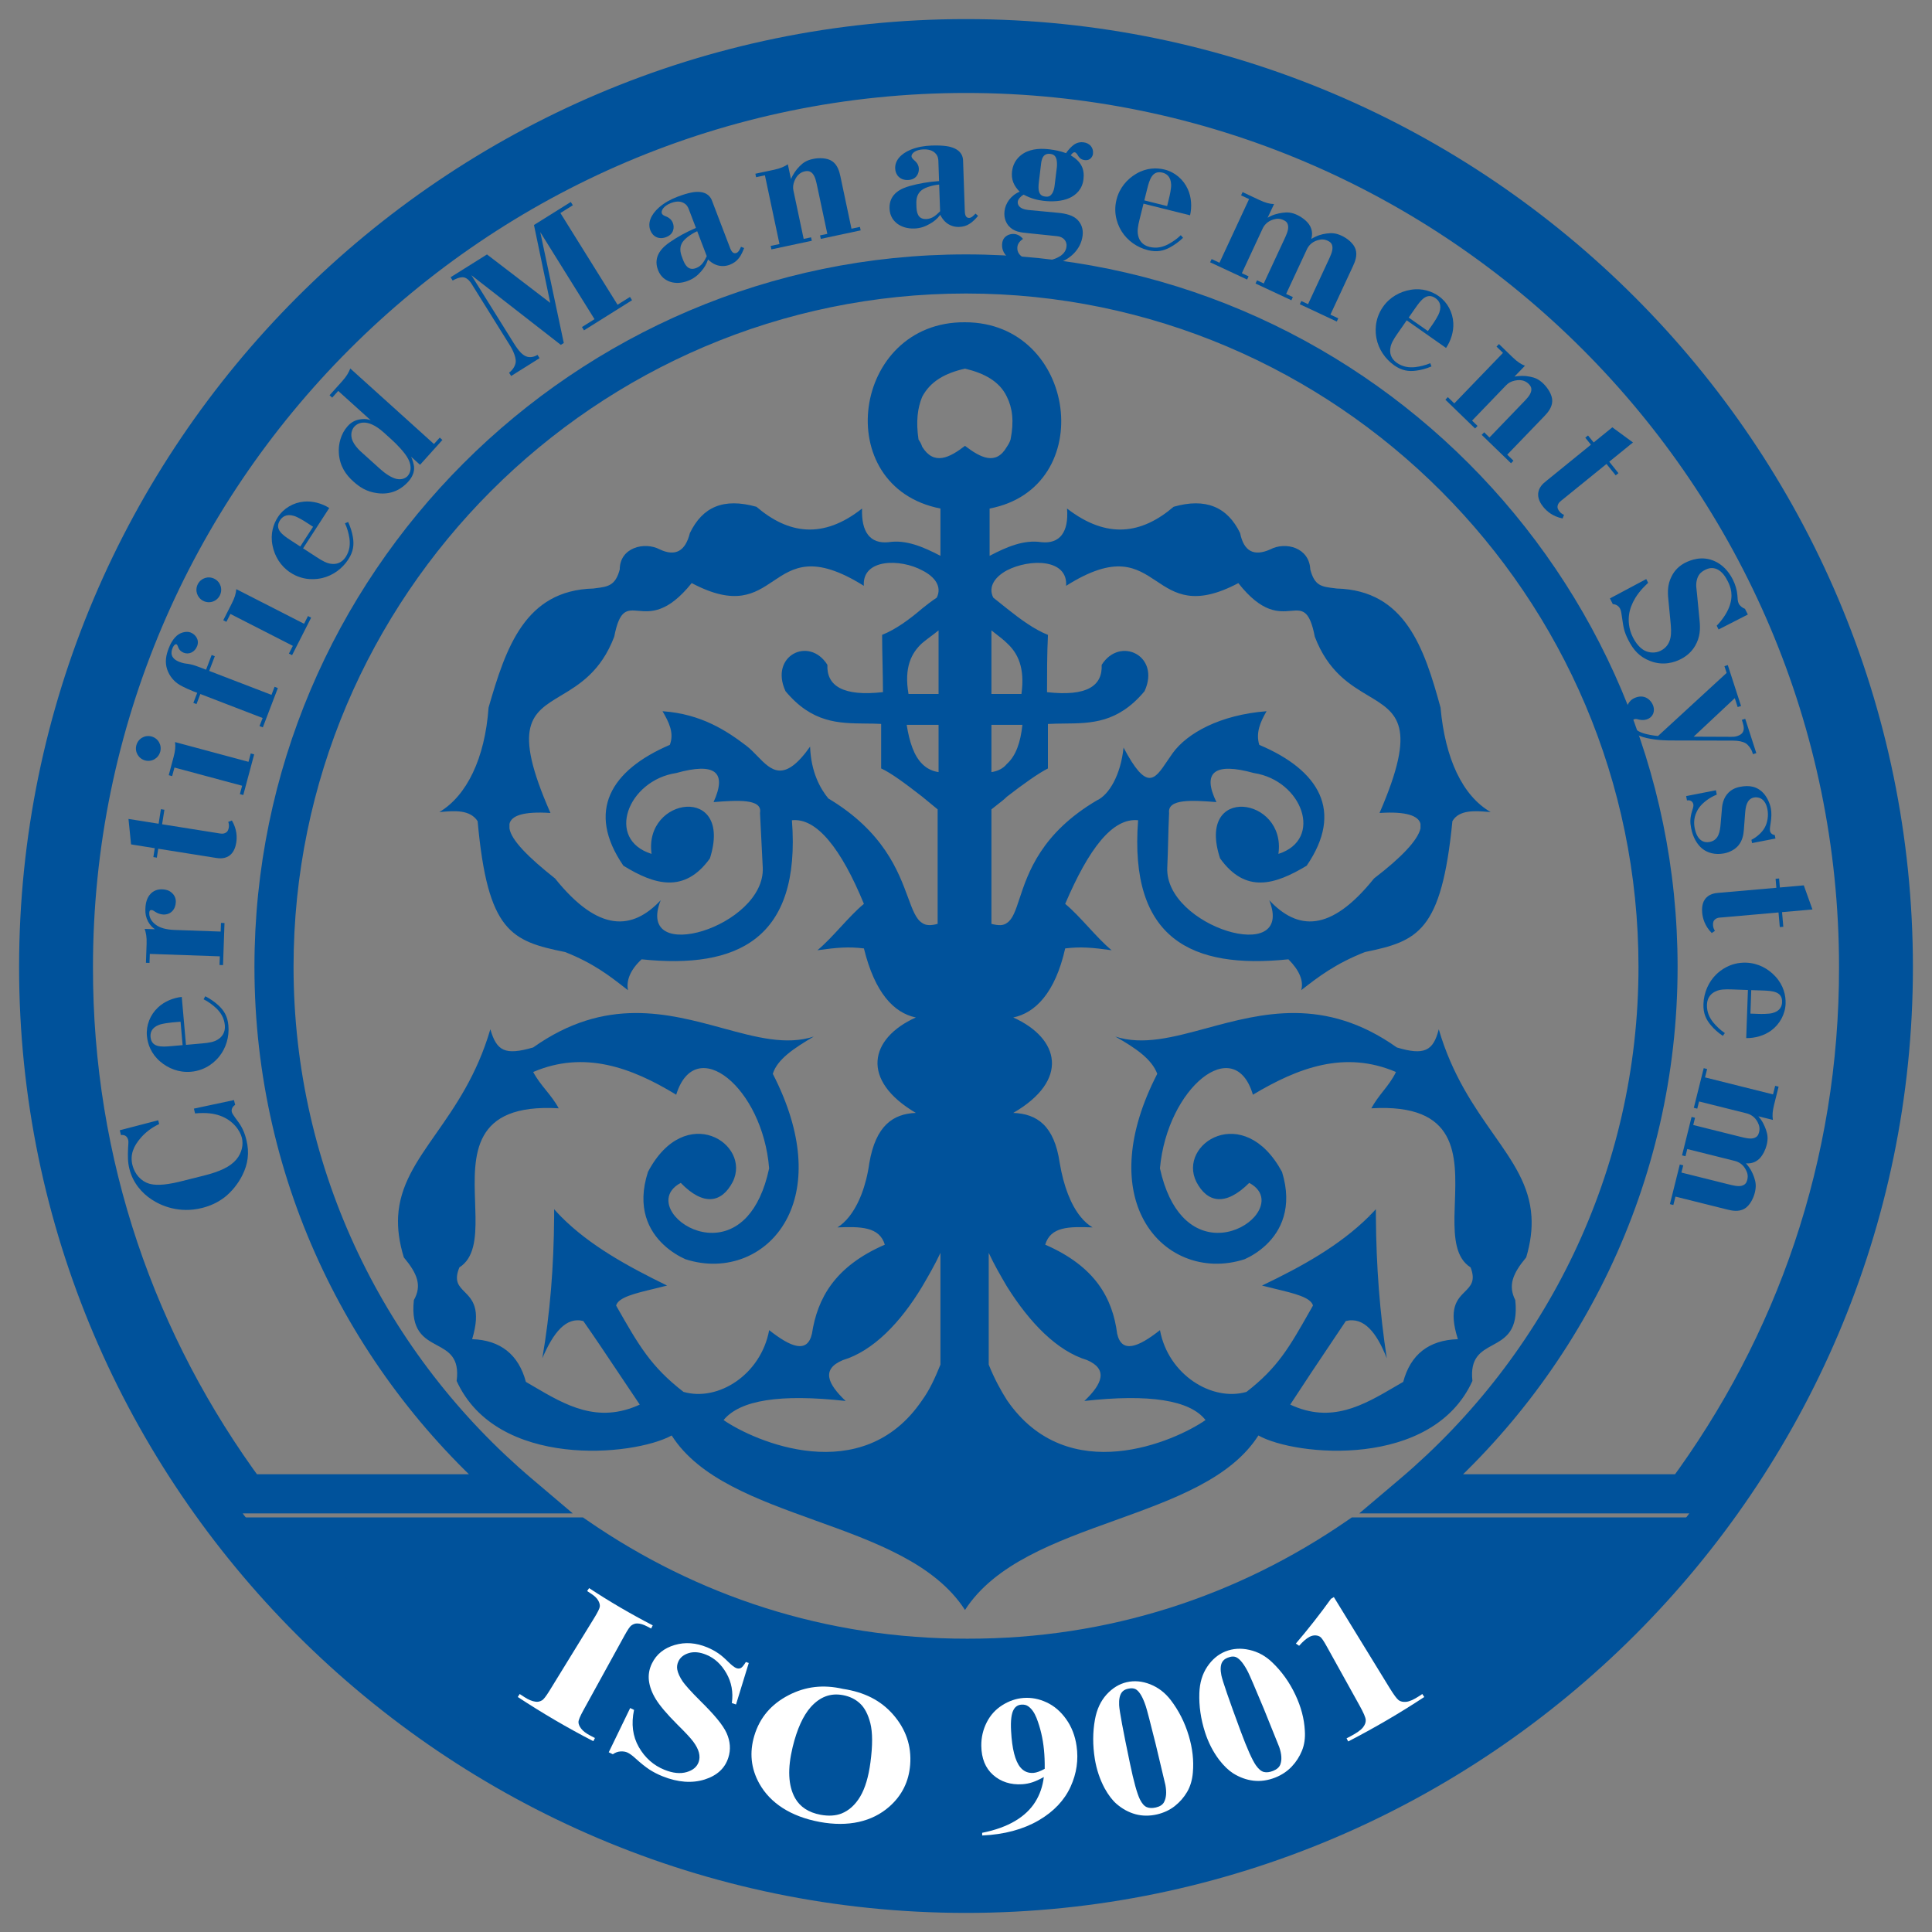 <svg width="150" height="150" viewBox="0 0 150 150" version="1.1" xmlns="http://www.w3.org/2000/svg" xmlns:xlink="http://www.w3.org/1999/xlink">
<rect x="0" y="0" width="150" height="150" fill="#808080" stroke="none"/>
<title>9001eng</title>
<desc>Created using Figma</desc>
<g id="Canvas" transform="matrix(3 0 0 3 -40269 -22050)">
<g id="9001eng">
<g id="Union">
<use xlink:href="#path0_fill" transform="translate(13433.3 7358.34)" fill="#00529B"/>
</g>
<g id="Vector">
<use xlink:href="#path1_fill" transform="translate(13430.3 7389.77)" fill="#00529B"/>
<use xlink:href="#path2_stroke" transform="translate(13430.3 7389.77)" fill="#00529B"/>
</g>
<g id="Vector">
<use xlink:href="#path3_stroke" transform="translate(13424 7351)" fill="#00529B"/>
</g>
<g id="Vector">
<use xlink:href="#path4_fill" transform="translate(13426.1 7353.68)" fill="#00529B"/>
<use xlink:href="#path5_fill" transform="translate(13426.1 7353.68)" fill="#00529B"/>
<use xlink:href="#path6_fill" transform="translate(13426.1 7353.68)" fill="#00529B"/>
<use xlink:href="#path7_fill" transform="translate(13426.1 7353.68)" fill="#00529B"/>
<use xlink:href="#path8_fill" transform="translate(13426.1 7353.68)" fill="#00529B"/>
<use xlink:href="#path9_fill" transform="translate(13426.1 7353.68)" fill="#00529B"/>
<use xlink:href="#path10_fill" transform="translate(13426.1 7353.68)" fill="#00529B"/>
<use xlink:href="#path11_fill" transform="translate(13426.1 7353.68)" fill="#00529B"/>
<use xlink:href="#path12_fill" transform="translate(13426.1 7353.68)" fill="#00529B"/>
<use xlink:href="#path13_fill" transform="translate(13426.1 7353.68)" fill="#00529B"/>
<use xlink:href="#path14_fill" transform="translate(13426.1 7353.68)" fill="#00529B"/>
<use xlink:href="#path15_fill" transform="translate(13426.1 7353.68)" fill="#00529B"/>
<use xlink:href="#path16_fill" transform="translate(13426.1 7353.68)" fill="#00529B"/>
<use xlink:href="#path17_fill" transform="translate(13426.1 7353.68)" fill="#00529B"/>
<use xlink:href="#path18_fill" transform="translate(13426.1 7353.68)" fill="#00529B"/>
<use xlink:href="#path19_fill" transform="translate(13426.1 7353.68)" fill="#00529B"/>
<use xlink:href="#path20_fill" transform="translate(13426.1 7353.68)" fill="#00529B"/>
<use xlink:href="#path21_fill" transform="translate(13426.1 7353.68)" fill="#00529B"/>
<use xlink:href="#path22_fill" transform="translate(13426.1 7353.68)" fill="#00529B"/>
<use xlink:href="#path23_fill" transform="translate(13426.1 7353.68)" fill="#00529B"/>
<use xlink:href="#path24_fill" transform="translate(13426.1 7353.68)" fill="#00529B"/>
<use xlink:href="#path25_fill" transform="translate(13426.1 7353.68)" fill="#00529B"/>
<use xlink:href="#path26_fill" transform="translate(13426.1 7353.68)" fill="#00529B"/>
<use xlink:href="#path27_fill" transform="translate(13426.1 7353.68)" fill="#00529B"/>
<use xlink:href="#path28_fill" transform="translate(13426.1 7353.68)" fill="#00529B"/>
</g>
<g id="9001">
<use xlink:href="#path29_fill" transform="translate(13436.4 7391.1)" fill="#FFFFFF"/>
<use xlink:href="#path30_fill" transform="translate(13436.4 7391.1)" fill="#FFFFFF"/>
<use xlink:href="#path31_fill" transform="translate(13436.4 7391.1)" fill="#FFFFFF"/>
<use xlink:href="#path32_fill" transform="translate(13436.4 7391.1)" fill="#FFFFFF"/>
<use xlink:href="#path33_fill" transform="translate(13436.4 7391.1)" fill="#FFFFFF"/>
<use xlink:href="#path34_fill" transform="translate(13436.4 7391.1)" fill="#FFFFFF"/>
<use xlink:href="#path35_fill" transform="translate(13436.4 7391.1)" fill="#FFFFFF"/>
</g>
</g>
</g>
<defs>
<path id="path0_fill" fill-rule="evenodd" d="M 1.996 22.78L 2.006 23.144C 2.015 23.718 1.967 24.221 1.589 24.46C 1.444 24.812 1.572 24.941 1.725 25.094C 1.92 25.291 2.157 25.528 1.919 26.318C 2.65 26.341 3.122 26.717 3.31 27.423L 3.508 27.539C 4.336 28.025 5.166 28.512 6.257 28.011C 6.067 27.731 5.879 27.45 5.693 27.17C 5.395 26.724 5.1 26.281 4.796 25.848C 4.347 25.731 4.018 26.153 3.735 26.812C 3.937 25.646 4.032 24.437 4.041 23.143L 4.041 22.954C 4.098 23.019 4.158 23.082 4.218 23.144C 4.958 23.891 5.941 24.431 6.964 24.93L 6.622 25.015C 6.123 25.135 5.703 25.236 5.645 25.447L 5.649 25.455C 6.235 26.485 6.542 27.025 7.389 27.682C 8.285 27.941 9.393 27.235 9.606 26.084C 10.171 26.53 10.595 26.694 10.713 26.177C 10.855 25.259 11.302 24.436 12.599 23.872C 12.459 23.402 11.962 23.402 11.373 23.425C 11.48 23.359 11.582 23.265 11.677 23.145C 11.919 22.839 12.114 22.364 12.199 21.755C 12.365 20.791 12.812 20.485 13.402 20.462C 11.963 19.615 12.199 18.533 13.402 17.992C 12.835 17.875 12.34 17.357 12.058 16.205C 11.657 16.157 11.373 16.181 10.855 16.252C 11.054 16.087 11.254 15.871 11.455 15.653C 11.656 15.436 11.857 15.217 12.058 15.052C 11.468 13.618 10.832 12.819 10.195 12.888C 10.431 15.969 8.781 16.745 6.305 16.487C 5.999 16.769 5.905 17.051 5.952 17.286L 5.865 17.219C 5.467 16.909 5.049 16.584 4.325 16.299C 2.933 16.016 2.321 15.781 2.061 12.912C 1.866 12.609 1.452 12.644 1.147 12.67L 1.071 12.676C 1.779 12.254 2.25 11.289 2.344 9.972C 2.792 8.42 3.288 6.938 5.055 6.891L 5.116 6.883C 5.433 6.843 5.628 6.818 5.739 6.397C 5.739 5.833 6.375 5.668 6.776 5.879C 7.177 6.068 7.437 5.927 7.554 5.456C 7.884 4.775 8.426 4.539 9.276 4.775C 10.101 5.48 10.997 5.621 12.01 4.821C 11.987 5.433 12.222 5.739 12.694 5.692C 13.142 5.621 13.589 5.81 14.039 6.045L 14.039 4.821C 11.162 4.257 11.751 -0.023 14.674 9.19547e-05C 17.575 9.19547e-05 18.14 4.281 15.311 4.821L 15.311 6.045C 15.758 5.81 16.206 5.621 16.655 5.692C 17.127 5.739 17.363 5.433 17.315 4.821C 18.352 5.621 19.248 5.48 20.074 4.775C 20.898 4.539 21.464 4.775 21.794 5.456C 21.889 5.927 22.149 6.068 22.573 5.879C 22.974 5.668 23.586 5.833 23.61 6.397C 23.722 6.822 23.898 6.843 24.239 6.884L 24.294 6.891C 26.061 6.938 26.557 8.42 26.981 9.972C 27.099 11.289 27.547 12.254 28.278 12.676L 28.205 12.671C 27.897 12.645 27.461 12.608 27.288 12.912C 27.005 15.781 26.392 16.016 25.025 16.299C 24.258 16.6 23.811 16.947 23.393 17.272L 23.375 17.286C 23.445 17.051 23.327 16.769 23.044 16.487C 20.545 16.745 18.919 15.969 19.154 12.888C 18.494 12.819 17.88 13.618 17.267 15.052C 17.467 15.217 17.666 15.434 17.867 15.651C 18.068 15.869 18.269 16.087 18.469 16.252C 17.951 16.181 17.668 16.157 17.267 16.205C 17.008 17.358 16.49 17.875 15.923 17.992C 17.125 18.533 17.386 19.615 15.923 20.462C 16.537 20.485 16.985 20.791 17.125 21.755C 17.227 22.364 17.415 22.839 17.661 23.144C 17.757 23.265 17.863 23.359 17.975 23.425C 17.362 23.402 16.891 23.402 16.75 23.872C 18.046 24.436 18.494 25.259 18.612 26.177C 18.729 26.694 19.154 26.53 19.72 26.084C 19.932 27.235 21.064 27.941 21.959 27.682C 22.767 27.055 23.063 26.535 23.597 25.593L 23.68 25.447C 23.623 25.236 23.202 25.135 22.702 25.015L 22.361 24.93C 23.406 24.431 24.372 23.891 25.125 23.145L 25.308 23.144C 25.316 24.437 25.411 25.646 25.59 26.812C 25.331 26.153 25 25.731 24.53 25.848L 24.201 26.339C 23.831 26.889 23.455 27.451 23.091 28.011C 24.159 28.511 24.985 28.026 25.812 27.541L 26.015 27.423C 26.204 26.717 26.675 26.341 27.43 26.318C 27.176 25.522 27.412 25.287 27.61 25.09C 27.762 24.938 27.893 24.808 27.759 24.46C 27.381 24.221 27.334 23.718 27.341 23.142L 27.352 22.778C 27.394 21.562 27.441 20.211 25.19 20.343C 25.279 20.177 25.388 20.037 25.497 19.898C 25.619 19.743 25.74 19.589 25.827 19.403C 24.506 18.839 23.303 19.286 22.125 19.991C 21.653 18.392 19.909 19.803 19.719 21.897C 19.848 22.481 20.055 22.882 20.298 23.144C 20.929 23.826 21.799 23.574 22.17 23.145C 22.416 22.858 22.443 22.494 22.03 22.273C 21.418 22.884 20.946 22.79 20.663 22.249C 20.166 21.261 21.888 20.156 22.879 21.99C 23.021 22.452 23.012 22.834 22.921 23.144C 22.741 23.767 22.227 24.107 21.913 24.248C 20.85 24.593 19.752 24.161 19.254 23.144C 18.835 22.289 18.841 21.019 19.65 19.45C 19.508 19.074 19.108 18.792 18.564 18.486C 19.273 18.718 20.06 18.505 20.93 18.269C 22.346 17.885 23.981 17.442 25.85 18.768C 26.557 18.98 26.793 18.862 26.935 18.298C 27.286 19.495 27.855 20.305 28.351 21.012C 28.855 21.73 29.285 22.341 29.334 23.144C 29.354 23.46 29.315 23.807 29.198 24.201C 28.844 24.625 28.726 24.93 28.915 25.306C 29 26.106 28.655 26.294 28.326 26.474C 28.026 26.638 27.739 26.794 27.806 27.399C 26.769 29.681 23.233 29.352 22.267 28.81C 21.556 29.926 20.068 30.462 18.559 31.006C 17.015 31.561 15.45 32.125 14.674 33.326C 13.899 32.125 12.334 31.561 10.79 31.006C 9.282 30.462 7.793 29.926 7.083 28.81C 6.092 29.352 2.555 29.681 1.518 27.399C 1.597 26.792 1.31 26.637 1.006 26.473C 0.675 26.294 0.325 26.104 0.411 25.306C 0.623 24.93 0.504 24.625 0.151 24.201C 0.03 23.807 -0.013 23.46 0.003 23.143C 0.047 22.338 0.476 21.725 0.981 21.003C 1.474 20.298 2.041 19.49 2.39 18.298C 2.555 18.861 2.767 18.98 3.499 18.768C 5.368 17.442 6.993 17.885 8.402 18.269C 9.267 18.505 10.051 18.718 10.76 18.486C 10.242 18.792 9.817 19.073 9.7 19.45C 10.507 21.019 10.513 22.289 10.094 23.144C 9.597 24.161 8.5 24.593 7.437 24.248C 7.123 24.107 6.598 23.767 6.416 23.145C 6.325 22.834 6.32 22.452 6.469 21.989C 7.436 20.155 9.157 21.261 8.662 22.249C 8.378 22.79 7.908 22.883 7.318 22.273C 6.905 22.493 6.931 22.858 7.177 23.144C 7.548 23.574 8.416 23.826 9.038 23.145C 9.277 22.882 9.481 22.481 9.605 21.897C 9.44 19.803 7.696 18.392 7.2 19.991C 6.044 19.286 4.819 18.838 3.499 19.403C 3.593 19.58 3.71 19.727 3.829 19.874C 3.947 20.021 4.065 20.167 4.159 20.343C 1.907 20.21 1.954 21.563 1.996 22.78ZM 25.307 22.954L 25.308 23.144L 25.125 23.143C 25.187 23.082 25.248 23.019 25.307 22.954ZM 10.665 10.983C 10.689 11.642 10.925 12.065 11.137 12.324C 12.57 13.181 12.95 14.21 13.198 14.883C 13.317 15.206 13.405 15.447 13.566 15.546C 13.66 15.616 13.801 15.616 13.966 15.569L 13.966 12.606L 13.566 12.277C 13.141 11.947 12.764 11.665 12.504 11.547L 12.504 10.395C 12.367 10.387 12.23 10.386 12.092 10.385C 11.405 10.378 10.716 10.372 10.029 9.548C 9.605 8.631 10.642 8.114 11.113 8.866C 11.089 9.407 11.514 9.69 12.551 9.572C 12.551 9.325 12.545 9.078 12.54 8.832C 12.535 8.585 12.529 8.337 12.529 8.09C 12.881 7.95 13.236 7.691 13.566 7.408C 13.683 7.315 13.801 7.221 13.943 7.127C 14.085 6.844 13.895 6.585 13.566 6.421C 12.999 6.115 12.009 6.115 12.056 6.821C 10.749 6.004 10.234 6.349 9.712 6.698C 9.227 7.023 8.737 7.351 7.601 6.75C 6.973 7.533 6.537 7.496 6.222 7.468C 5.923 7.442 5.734 7.426 5.596 8.138C 5.252 9.041 4.689 9.379 4.218 9.661C 3.463 10.114 2.944 10.426 3.946 12.7C 3.239 12.653 2.932 12.771 2.885 12.982L 2.885 13.1C 2.932 13.406 3.38 13.852 4.064 14.394C 5.196 15.804 6.068 15.735 6.799 14.958C 6.116 16.675 9.51 15.64 9.44 14.112L 9.369 12.7C 9.44 12.324 8.78 12.371 8.167 12.418C 8.52 11.642 8.213 11.383 7.2 11.666C 5.95 11.854 5.361 13.382 6.563 13.759C 6.351 12.277 8.685 11.948 8.072 13.876C 7.412 14.793 6.634 14.558 5.833 14.064C 4.866 12.653 5.502 11.595 7.035 10.937C 7.153 10.631 7.011 10.349 6.846 10.066C 7.86 10.137 8.52 10.584 9.015 10.96C 9.116 11.037 9.209 11.133 9.3 11.227C 9.658 11.596 9.99 11.939 10.665 10.983ZM 13.212 9.62L 13.566 9.62L 13.99 9.62L 13.99 7.974C 13.919 8.032 13.85 8.084 13.78 8.136C 13.709 8.19 13.637 8.243 13.566 8.303C 13.283 8.561 13.094 8.937 13.212 9.62ZM 13.99 11.642L 13.99 10.419L 13.566 10.419L 13.165 10.419C 13.236 10.866 13.354 11.219 13.566 11.43C 13.683 11.548 13.826 11.618 13.99 11.642ZM 17.291 6.821C 17.338 6.116 16.348 6.116 15.758 6.421C 15.453 6.586 15.264 6.844 15.406 7.127L 15.759 7.409C 16.113 7.691 16.467 7.95 16.821 8.091C 16.797 8.585 16.797 9.079 16.797 9.573C 17.834 9.69 18.235 9.408 18.211 8.867C 18.683 8.115 19.744 8.632 19.32 9.549C 18.631 10.373 17.943 10.379 17.241 10.385C 17.101 10.387 16.96 10.388 16.82 10.396L 16.82 11.548C 16.584 11.666 16.184 11.948 15.759 12.278C 15.684 12.352 15.599 12.418 15.511 12.485L 15.358 12.607L 15.358 15.57C 15.547 15.617 15.665 15.617 15.759 15.546C 15.909 15.449 15.985 15.219 16.086 14.911C 16.306 14.248 16.645 13.222 18.092 12.371C 18.401 12.23 18.706 11.713 18.777 11.007C 19.378 12.145 19.579 11.845 19.907 11.357C 19.952 11.29 20 11.219 20.05 11.149C 20.427 10.631 21.276 10.16 22.479 10.066C 22.313 10.349 22.196 10.631 22.29 10.937C 23.845 11.595 24.483 12.654 23.516 14.065C 22.691 14.559 21.937 14.793 21.276 13.876C 20.64 11.948 22.997 12.278 22.785 13.759C 23.964 13.383 23.398 11.854 22.149 11.666C 21.134 11.384 20.804 11.642 21.181 12.418C 20.568 12.371 19.909 12.324 19.956 12.7C 19.944 12.936 19.938 13.171 19.932 13.406C 19.926 13.642 19.92 13.877 19.909 14.112C 19.838 15.641 23.232 16.675 22.548 14.958C 23.28 15.735 24.128 15.804 25.26 14.394C 25.968 13.852 26.392 13.406 26.462 13.1L 26.462 12.982C 26.416 12.771 26.086 12.653 25.402 12.7C 26.389 10.428 25.866 10.115 25.109 9.663C 24.636 9.38 24.072 9.042 23.727 8.138C 23.589 7.426 23.401 7.443 23.105 7.469C 22.794 7.496 22.363 7.533 21.748 6.751C 20.61 7.352 20.114 7.023 19.625 6.697C 19.101 6.349 18.584 6.005 17.291 6.821ZM 16.16 10.419L 15.758 10.419L 15.358 10.419L 15.358 11.642C 15.522 11.618 15.664 11.548 15.758 11.43C 15.994 11.219 16.112 10.866 16.16 10.419ZM 15.358 7.974L 15.358 9.62L 15.758 9.62L 16.135 9.62C 16.229 8.937 16.041 8.561 15.758 8.303C 15.682 8.227 15.596 8.16 15.506 8.091C 15.457 8.053 15.408 8.015 15.358 7.974ZM 13.566 3.222C 13.873 3.716 14.273 3.505 14.674 3.199C 15.075 3.505 15.476 3.716 15.758 3.222C 15.805 3.152 15.83 3.105 15.853 3.035C 15.948 2.564 15.9 2.212 15.758 1.929C 15.571 1.529 15.169 1.317 14.674 1.2C 14.155 1.318 13.778 1.529 13.566 1.929C 13.448 2.212 13.401 2.564 13.471 3.035C 13.519 3.105 13.543 3.152 13.566 3.222ZM 13.567 27.894C 13.755 27.635 13.896 27.329 14.039 26.976L 14.039 24.084C 13.896 24.389 13.732 24.672 13.567 24.954C 13.001 25.895 12.293 26.624 11.515 26.859C 10.95 27.094 11.115 27.47 11.585 27.917C 9.888 27.729 8.851 27.894 8.426 28.411C 9.205 28.952 12.01 30.198 13.567 27.894ZM 15.288 26.976C 15.429 27.329 15.594 27.635 15.759 27.894C 17.338 30.198 20.122 28.952 20.899 28.411C 20.498 27.894 19.437 27.729 17.763 27.917C 18.235 27.47 18.377 27.094 17.834 26.859C 17.056 26.624 16.349 25.895 15.759 24.954C 15.594 24.672 15.429 24.389 15.288 24.084L 15.288 26.976Z"/>
<path id="path1_fill" d="M 17.736 8.33C 10.626 8.33 4.244 5.081 -1.85951e-06 -1.74006e-06L 7.631 -1.74006e-06C 10.511 1.978 13.993 3.139 17.736 3.139C 21.478 3.139 24.961 1.978 27.841 -1.74006e-06L 35.471 -1.74006e-06C 31.227 5.081 24.846 8.33 17.736 8.33Z"/>
<path id="path2_stroke" d="M -1.85951e-06 -1.74006e-06L -1.85951e-06 -0.5L -1.069 -0.5L -0.384 0.321L -1.85951e-06 -1.74006e-06ZM 7.631 -1.74006e-06L 7.914 -0.412L 7.786 -0.5L 7.631 -0.5L 7.631 -1.74006e-06ZM 27.841 -1.74006e-06L 27.841 -0.5L 27.686 -0.5L 27.558 -0.412L 27.841 -1.74006e-06ZM 35.471 -1.74006e-06L 35.855 0.321L 36.541 -0.5L 35.471 -0.5L 35.471 -1.74006e-06ZM 17.736 7.83C 10.781 7.83 4.538 4.653 0.384 -0.321L -0.384 0.321C 3.951 5.51 10.47 8.83 17.736 8.83L 17.736 7.83ZM -1.85951e-06 0.5L 7.631 0.5L 7.631 -0.5L -1.85951e-06 -0.5L -1.85951e-06 0.5ZM 7.347 0.412C 10.288 2.426 13.913 3.633 17.736 3.639L 17.736 2.639C 14.073 2.646 10.734 1.531 7.914 -0.412L 7.347 0.412ZM 17.736 3.639C 21.558 3.633 25.183 2.426 28.124 0.412L 27.558 -0.412C 24.738 1.531 21.398 2.646 17.736 2.639L 17.736 3.639ZM 27.841 0.5L 35.471 0.5L 35.471 -0.5L 27.841 -0.5L 27.841 0.5ZM 35.088 -0.321C 30.933 4.653 24.69 7.83 17.736 7.83L 17.736 8.83C 25.001 8.83 31.521 5.51 35.855 0.321L 35.088 -0.321Z"/>
<path id="path3_stroke" d="M 5.393 37.66L 4.985 37.961L 5.137 38.166L 5.393 38.166L 5.393 37.66ZM 42.608 37.66L 42.608 38.166L 42.863 38.166L 43.015 37.961L 42.608 37.66ZM 35.558 37.66L 35.231 37.274L 34.178 38.166L 35.558 38.166L 35.558 37.66ZM 12.443 37.66L 12.443 38.166L 13.822 38.166L 12.77 37.274L 12.443 37.66ZM 48 24.03L 48.506 24.03L 48.506 24.03L 48 24.03ZM 5.8 37.36C 3.018 33.597 1.399 29.03 1.406 24.029L 0.394 24.029C 0.401 29.201 2.124 34.071 4.985 37.961L 5.8 37.36ZM 1.406 24.029C 1.406 11.567 11.565 1.406 24 1.406L 24 0.394C 11.005 0.394 0.394 11.009 0.394 24.029L 1.406 24.029ZM 24 1.406C 36.435 1.406 46.594 11.567 46.594 24.029L 47.606 24.029C 47.606 11.009 36.995 0.394 24 0.394L 24 1.406ZM 46.594 24.029C 46.601 29.03 44.982 33.597 42.2 37.36L 43.015 37.961C 45.876 34.071 47.599 29.201 47.606 24.029L 46.594 24.029ZM 42.608 37.154L 35.558 37.154L 35.558 38.166L 42.608 38.166L 42.608 37.154ZM 35.885 38.046C 39.873 34.666 42.416 29.626 42.416 24.022L 41.404 24.022C 41.404 29.314 39.004 34.077 35.231 37.274L 35.885 38.046ZM 42.416 24.022C 42.416 13.865 34.138 5.584 24 5.584L 24 6.596C 33.579 6.596 41.404 14.423 41.404 24.022L 42.416 24.022ZM 24 5.584C 13.862 5.584 5.585 13.865 5.585 24.022L 6.597 24.022C 6.597 14.423 14.422 6.596 24 6.596L 24 5.584ZM 5.585 24.022C 5.585 29.626 8.127 34.666 12.116 38.046L 12.77 37.274C 8.997 34.077 6.597 29.314 6.597 24.022L 5.585 24.022ZM 12.443 37.154L 5.393 37.154L 5.393 38.166L 12.443 38.166L 12.443 37.154ZM 24 47.494C 11.068 47.494 0.506 36.927 0.506 24.03L -0.506 24.03C -0.506 37.486 10.51 48.506 24 48.506L 24 47.494ZM 0.506 24.03C 0.506 11.072 11.069 0.506 24 0.506L 24 -0.506C 10.509 -0.506 -0.506 10.514 -0.506 24.03L 0.506 24.03ZM 24 0.506C 36.931 0.506 47.494 11.072 47.494 24.03L 48.506 24.03C 48.506 10.514 37.491 -0.506 24 -0.506L 24 0.506ZM 47.494 24.03C 47.494 36.927 36.932 47.494 24 47.494L 24 48.506C 37.49 48.506 48.506 37.486 48.506 24.03L 47.494 24.03Z"/>
<path id="path4_fill" d="M 1.948 25.135C 2.243 25.109 2.433 25.137 2.589 25.192C 2.944 25.316 3.117 25.593 3.16 25.767C 3.203 25.94 3.162 26.154 3.017 26.327C 2.857 26.517 2.591 26.64 2.175 26.745L 1.563 26.898C 1.098 27.014 0.879 26.988 0.758 26.953C 0.554 26.891 0.387 26.711 0.327 26.471C 0.262 26.209 0.352 25.983 0.55 25.759C 0.657 25.637 0.808 25.51 1.019 25.41L 0.995 25.312L 0 25.571L 0.031 25.695C 0.163 25.676 0.206 25.774 0.218 25.823C 0.23 25.872 0.219 25.922 0.214 26.051C 0.208 26.236 0.203 26.388 0.249 26.571C 0.34 26.939 0.579 27.201 0.822 27.361C 1.07 27.526 1.539 27.73 2.129 27.582C 2.337 27.53 2.532 27.444 2.714 27.304C 2.891 27.165 3.065 26.956 3.177 26.725C 3.312 26.451 3.362 26.16 3.275 25.814C 3.204 25.525 3.095 25.392 2.997 25.261C 2.932 25.173 2.908 25.131 2.899 25.096C 2.885 25.038 2.908 24.962 2.986 24.914L 2.955 24.79L 1.918 25.011L 1.948 25.135Z"/>
<path id="path5_fill" fill-rule="evenodd" d="M 2.169 22.181C 2.294 22.243 2.407 22.33 2.497 22.414C 2.607 22.519 2.701 22.658 2.719 22.854C 2.735 23.041 2.644 23.159 2.535 23.224C 2.435 23.288 2.304 23.309 2.127 23.324L 1.713 23.361L 1.604 22.12C 1.382 22.144 1.152 22.238 0.987 22.395C 0.787 22.582 0.678 22.854 0.702 23.128C 0.72 23.337 0.807 23.587 1.044 23.791C 1.253 23.971 1.533 24.084 1.842 24.057C 2.252 24.021 2.487 23.771 2.578 23.657C 2.747 23.445 2.837 23.156 2.811 22.86C 2.79 22.618 2.694 22.47 2.555 22.34C 2.46 22.252 2.338 22.166 2.213 22.103L 2.169 22.181ZM 1.626 23.368L 1.33 23.394C 1.076 23.417 0.82 23.43 0.796 23.156C 0.788 23.06 0.812 22.92 1.016 22.843C 1.11 22.807 1.3 22.786 1.359 22.78L 1.573 22.762L 1.626 23.368Z"/>
<path id="path6_fill" d="M 0.644 20.36C 0.677 20.458 0.701 20.564 0.694 20.747L 0.677 21.237L 0.769 21.24L 0.777 21.007L 2.589 21.07L 2.581 21.294L 2.672 21.297L 2.71 20.208L 2.619 20.205L 2.611 20.429L 1.42 20.387C 1.178 20.379 1.043 20.324 0.967 20.276C 0.864 20.212 0.758 20.099 0.763 19.948C 0.765 19.902 0.775 19.87 0.821 19.872C 0.857 19.873 0.884 19.897 0.915 19.916C 0.973 19.955 1.05 19.985 1.128 19.988C 1.319 19.994 1.443 19.857 1.45 19.665C 1.453 19.569 1.419 19.494 1.353 19.432C 1.273 19.356 1.182 19.339 1.1 19.336C 1 19.333 0.866 19.355 0.766 19.489C 0.68 19.601 0.665 19.752 0.662 19.843C 0.658 19.967 0.677 20.064 0.733 20.171C 0.785 20.265 0.842 20.322 0.905 20.365L 0.904 20.369L 0.644 20.36Z"/>
<path id="path7_fill" d="M 0.292 18.173L 0.905 18.271L 0.869 18.501L 0.959 18.516L 0.995 18.285L 2.484 18.522C 2.561 18.534 2.732 18.561 2.867 18.439C 2.969 18.348 3.001 18.205 3.014 18.128C 3.036 17.988 3.035 17.784 2.901 17.554L 2.807 17.59C 2.826 17.644 2.828 17.691 2.822 17.732C 2.811 17.799 2.79 17.847 2.734 17.875C 2.664 17.91 2.602 17.891 2.534 17.881L 1.095 17.652L 1.155 17.276L 1.064 17.262L 1.005 17.638L 0.225 17.514L 0.292 18.173Z"/>
<path id="path8_fill" fill-rule="evenodd" d="M 1.43 15.525C 1.446 15.643 1.435 15.754 1.392 15.913L 1.267 16.382L 1.355 16.406L 1.415 16.184L 3.166 16.655L 3.108 16.872L 3.196 16.895L 3.478 15.843L 3.389 15.819L 3.331 16.036L 1.43 15.525ZM 0.655 16C 0.828 16.046 1.001 15.945 1.047 15.773C 1.093 15.6 0.993 15.426 0.821 15.38C 0.649 15.334 0.475 15.434 0.429 15.607C 0.383 15.779 0.483 15.953 0.655 16Z"/>
<path id="path9_fill" d="M 2.085 14.281L 3.697 14.902L 3.616 15.111L 3.702 15.144L 4.091 14.127L 4.006 14.094L 3.926 14.303L 2.314 13.683L 2.459 13.303L 2.378 13.271L 2.233 13.652L 2.096 13.599C 1.9 13.524 1.863 13.519 1.762 13.5C 1.696 13.494 1.627 13.482 1.546 13.451C 1.29 13.353 1.329 13.186 1.364 13.097C 1.395 13.016 1.441 12.984 1.467 12.994C 1.492 13.004 1.506 13.058 1.519 13.088C 1.536 13.133 1.584 13.186 1.657 13.214C 1.789 13.265 1.941 13.201 2.003 13.039C 2.066 12.872 1.953 12.735 1.833 12.689C 1.739 12.653 1.617 12.679 1.528 12.733C 1.387 12.821 1.303 13 1.266 13.098C 1.2 13.269 1.16 13.45 1.227 13.647C 1.287 13.822 1.409 13.963 1.553 14.047C 1.64 14.101 1.854 14.193 1.901 14.211L 2.004 14.25L 1.904 14.511L 1.985 14.542L 2.085 14.281Z"/>
<path id="path10_fill" fill-rule="evenodd" d="M 3.015 11.567C 3.006 11.686 2.972 11.792 2.898 11.939L 2.678 12.372L 2.759 12.413L 2.863 12.209L 4.479 13.035L 4.377 13.235L 4.459 13.276L 4.952 12.305L 4.871 12.263L 4.769 12.463L 3.015 11.567ZM 2.159 11.87C 2.318 11.951 2.508 11.889 2.589 11.73C 2.67 11.571 2.608 11.38 2.449 11.299C 2.29 11.218 2.1 11.28 2.019 11.439C 1.938 11.598 2 11.789 2.159 11.87Z"/>
<path id="path11_fill" fill-rule="evenodd" d="M 5.828 9.863C 5.888 9.99 5.924 10.127 5.943 10.249C 5.965 10.4 5.954 10.568 5.848 10.733C 5.745 10.891 5.602 10.928 5.476 10.912C 5.358 10.9 5.242 10.836 5.093 10.738L 4.744 10.511L 5.421 9.467C 5.231 9.348 4.992 9.28 4.765 9.302C 4.493 9.327 4.24 9.473 4.091 9.704C 3.976 9.881 3.891 10.131 3.953 10.439C 4.006 10.709 4.158 10.971 4.418 11.14C 4.763 11.365 5.102 11.312 5.243 11.279C 5.507 11.216 5.755 11.044 5.916 10.795C 6.048 10.591 6.064 10.416 6.034 10.227C 6.013 10.099 5.97 9.956 5.91 9.829L 5.828 9.863ZM 4.671 10.464L 4.422 10.302C 4.207 10.162 3.998 10.015 4.147 9.784C 4.2 9.704 4.305 9.608 4.513 9.673C 4.609 9.702 4.772 9.803 4.822 9.836L 5.002 9.953L 4.671 10.464Z"/>
<path id="path12_fill" fill-rule="evenodd" d="M 5.965 5.856C 5.928 5.952 5.878 6.049 5.756 6.185L 5.429 6.549L 5.497 6.611L 5.653 6.437L 6.495 7.197C 6.422 7.168 6.363 7.159 6.27 7.167C 6.109 7.182 5.999 7.236 5.895 7.352C 5.724 7.542 5.651 7.815 5.67 8.054C 5.694 8.39 5.857 8.612 6.041 8.777C 6.204 8.925 6.384 9.045 6.658 9.082C 7.062 9.139 7.32 8.947 7.464 8.787C 7.586 8.651 7.619 8.526 7.617 8.425C 7.615 8.338 7.573 8.214 7.54 8.141L 7.771 8.349L 8.349 7.706L 8.281 7.645L 8.131 7.811L 5.965 5.856ZM 6.233 8.002C 6.158 7.934 6.072 7.832 6.028 7.737C 5.955 7.572 6.006 7.433 6.07 7.362C 6.137 7.287 6.38 7.105 6.835 7.516L 7.032 7.694C 7.164 7.813 7.383 8.035 7.466 8.202C 7.581 8.43 7.508 8.573 7.45 8.638C 7.41 8.682 7.319 8.742 7.175 8.717C 7.038 8.692 6.867 8.574 6.742 8.461L 6.233 8.002Z"/>
<path id="path13_fill" d="M 8.562 3.495L 8.615 3.581C 8.657 3.554 8.8 3.481 8.902 3.498C 9.007 3.518 9.079 3.625 9.105 3.667L 10.088 5.244C 10.127 5.306 10.263 5.534 10.246 5.696C 10.236 5.783 10.174 5.892 10.075 5.965L 10.128 6.051L 10.864 5.589L 10.811 5.504C 10.698 5.574 10.589 5.573 10.517 5.543C 10.425 5.508 10.33 5.416 10.195 5.199L 9.1 3.443L 11.414 5.245L 11.491 5.197L 10.882 2.327L 12.286 4.58L 11.961 4.784L 12.014 4.869L 13.257 4.09L 13.204 4.005L 12.882 4.206L 11.403 1.833L 11.725 1.632L 11.672 1.547L 10.719 2.143L 11.14 4.158L 9.503 2.905L 8.562 3.495Z"/>
<path id="path14_fill" fill-rule="evenodd" d="M 16.077 2.707C 16.048 2.772 16.016 2.843 15.961 2.865C 15.85 2.907 15.811 2.78 15.773 2.682L 15.325 1.51C 15.297 1.438 15.221 1.29 14.965 1.286C 14.896 1.283 14.738 1.295 14.427 1.414C 14.256 1.48 14.098 1.565 13.955 1.689C 13.739 1.88 13.659 2.092 13.731 2.281C 13.793 2.443 13.953 2.529 14.141 2.456C 14.337 2.381 14.36 2.21 14.312 2.086C 14.286 2.018 14.233 1.969 14.179 1.941C 14.124 1.913 14.05 1.898 14.028 1.842C 14.005 1.782 14.059 1.654 14.264 1.575C 14.434 1.509 14.54 1.542 14.596 1.575C 14.676 1.617 14.707 1.684 14.726 1.735L 14.911 2.219C 14.654 2.327 14.433 2.452 14.239 2.585C 14.061 2.707 13.788 2.94 13.929 3.308C 14.003 3.5 14.14 3.579 14.252 3.615C 14.385 3.657 14.544 3.65 14.706 3.587C 14.847 3.533 14.949 3.455 15.044 3.345C 15.129 3.248 15.183 3.159 15.224 3.035C 15.278 3.088 15.354 3.147 15.434 3.175C 15.531 3.211 15.657 3.221 15.785 3.172C 15.883 3.134 15.96 3.08 16.019 3.004C 16.089 2.918 16.133 2.803 16.158 2.739L 16.077 2.707ZM 15.191 2.95C 15.125 3.083 15.062 3.201 14.917 3.257C 14.704 3.339 14.621 3.16 14.57 3.027C 14.523 2.903 14.459 2.751 14.563 2.588C 14.634 2.478 14.826 2.354 14.944 2.304L 15.191 2.95Z"/>
<path id="path15_fill" d="M 17.289 0.572C 17.207 0.627 17.11 0.675 16.931 0.714L 16.449 0.816L 16.468 0.906L 16.696 0.857L 17.073 2.636L 16.845 2.684L 16.864 2.774L 17.91 2.551L 17.89 2.462L 17.699 2.503L 17.435 1.257C 17.416 1.172 17.424 1.096 17.46 1.004C 17.533 0.82 17.654 0.771 17.725 0.755C 17.814 0.736 17.878 0.751 17.934 0.818C 17.997 0.894 18.023 1.015 18.053 1.158L 18.311 2.372L 18.123 2.412L 18.142 2.502L 19.174 2.282L 19.155 2.192L 18.936 2.239L 18.649 0.881C 18.623 0.76 18.578 0.592 18.441 0.495C 18.309 0.401 18.089 0.401 17.938 0.434C 17.776 0.468 17.687 0.529 17.598 0.618C 17.494 0.72 17.424 0.833 17.37 0.953L 17.289 0.572Z"/>
<path id="path16_fill" fill-rule="evenodd" d="M 22.146 1.848C 22.097 1.9 22.044 1.957 21.985 1.959C 21.866 1.963 21.871 1.83 21.867 1.725L 21.824 0.471C 21.821 0.393 21.797 0.229 21.556 0.141C 21.491 0.116 21.339 0.075 21.006 0.087C 20.823 0.094 20.646 0.123 20.471 0.193C 20.205 0.303 20.06 0.478 20.067 0.679C 20.073 0.853 20.197 0.986 20.398 0.979C 20.608 0.972 20.684 0.818 20.68 0.685C 20.677 0.612 20.643 0.549 20.6 0.505C 20.558 0.46 20.492 0.421 20.49 0.362C 20.488 0.298 20.58 0.194 20.799 0.186C 20.982 0.18 21.071 0.246 21.114 0.294C 21.176 0.361 21.183 0.434 21.185 0.489L 21.203 1.006C 20.925 1.025 20.675 1.07 20.448 1.133C 20.24 1.191 19.907 1.322 19.921 1.716C 19.928 1.921 20.032 2.042 20.126 2.112C 20.239 2.195 20.391 2.24 20.565 2.234C 20.715 2.228 20.837 2.187 20.963 2.114C 21.075 2.051 21.155 1.984 21.233 1.88C 21.268 1.948 21.321 2.029 21.387 2.081C 21.467 2.147 21.583 2.198 21.72 2.193C 21.825 2.19 21.915 2.164 21.995 2.11C 22.089 2.052 22.169 1.958 22.212 1.906L 22.146 1.848ZM 21.23 1.788C 21.124 1.893 21.026 1.983 20.871 1.989C 20.642 1.997 20.622 1.8 20.617 1.659C 20.612 1.526 20.602 1.361 20.753 1.241C 20.855 1.16 21.078 1.106 21.205 1.097L 21.23 1.788Z"/>
<path id="path17_fill" fill-rule="evenodd" d="M 24.262 2.433C 24.413 2.447 24.519 2.557 24.501 2.702C 24.484 2.843 24.387 2.923 24.297 2.972C 24.06 3.105 23.742 3.075 23.66 3.065C 23.198 3.008 23.224 2.757 23.231 2.703C 23.24 2.626 23.3 2.55 23.375 2.504C 23.315 2.427 23.233 2.385 23.156 2.376C 23.038 2.361 22.86 2.422 22.837 2.613C 22.826 2.699 22.827 2.88 23.04 3.021C 23.12 3.077 23.268 3.146 23.563 3.182C 23.749 3.205 23.955 3.212 24.173 3.161C 24.391 3.109 24.564 3.01 24.696 2.874C 24.818 2.746 24.896 2.594 24.918 2.417C 24.941 2.226 24.87 2.093 24.78 2.003C 24.665 1.892 24.491 1.848 24.291 1.828L 23.508 1.754C 23.276 1.731 23.23 1.614 23.24 1.537C 23.248 1.473 23.322 1.395 23.391 1.357C 23.581 1.459 23.751 1.499 23.896 1.516C 24.104 1.542 24.377 1.539 24.587 1.44C 24.738 1.367 24.907 1.23 24.94 0.962C 24.973 0.689 24.877 0.498 24.611 0.34C 24.64 0.293 24.681 0.257 24.712 0.261C 24.753 0.266 24.787 0.325 24.806 0.36C 24.849 0.425 24.896 0.454 24.968 0.463C 25.145 0.485 25.182 0.332 25.186 0.305C 25.206 0.141 25.101 0.023 24.942 0.003C 24.792 -0.015 24.696 0.056 24.639 0.109C 24.582 0.162 24.528 0.224 24.489 0.284C 24.343 0.229 24.213 0.204 24.064 0.185C 23.878 0.163 23.616 0.154 23.393 0.287C 23.259 0.368 23.122 0.512 23.092 0.749C 23.066 0.962 23.134 1.128 23.289 1.28C 23.047 1.385 22.92 1.59 22.897 1.781C 22.872 1.986 22.958 2.112 23.006 2.168C 23.139 2.319 23.317 2.336 23.494 2.353L 24.262 2.433ZM 23.844 0.55C 23.851 0.491 23.869 0.387 23.935 0.335C 23.97 0.307 24.022 0.295 24.077 0.302C 24.136 0.309 24.198 0.33 24.23 0.408C 24.256 0.462 24.259 0.582 24.252 0.641L 24.192 1.132C 24.184 1.196 24.164 1.286 24.12 1.34C 24.071 1.408 24.019 1.415 23.956 1.408C 23.86 1.396 23.805 1.361 23.782 1.243C 23.777 1.21 23.771 1.145 23.787 1.022L 23.844 0.55Z"/>
<path id="path18_fill" fill-rule="evenodd" d="M 27.458 2.407C 27.358 2.505 27.24 2.584 27.132 2.642C 26.997 2.712 26.835 2.757 26.644 2.709C 26.462 2.663 26.381 2.539 26.355 2.415C 26.327 2.299 26.35 2.168 26.393 1.995L 26.494 1.591L 27.699 1.892C 27.749 1.673 27.735 1.425 27.641 1.217C 27.529 0.967 27.308 0.775 27.043 0.709C 26.839 0.658 26.575 0.658 26.305 0.817C 26.068 0.956 25.87 1.185 25.795 1.487C 25.695 1.887 25.855 2.191 25.932 2.314C 26.078 2.544 26.32 2.722 26.608 2.794C 26.843 2.853 27.014 2.811 27.182 2.721C 27.296 2.659 27.417 2.572 27.517 2.474L 27.458 2.407ZM 26.515 1.506L 26.587 1.217C 26.649 0.968 26.72 0.722 26.985 0.788C 27.078 0.811 27.202 0.88 27.209 1.099C 27.213 1.199 27.171 1.387 27.156 1.444L 27.105 1.653L 26.515 1.506Z"/>
<path id="path19_fill" d="M 29.872 1.602C 29.753 1.597 29.646 1.567 29.497 1.498L 29.058 1.292L 29.019 1.376L 29.226 1.472L 28.46 3.12L 28.257 3.025L 28.218 3.108L 29.175 3.555L 29.213 3.472L 29.039 3.391L 29.576 2.237C 29.61 2.163 29.689 2.048 29.857 2C 29.95 1.973 30.026 1.973 30.117 2.016C 30.192 2.05 30.232 2.095 30.238 2.188C 30.243 2.286 30.191 2.399 30.129 2.532L 29.606 3.656L 29.432 3.575L 29.393 3.658L 30.321 4.091L 30.359 4.008L 30.185 3.927L 30.722 2.773C 30.756 2.699 30.835 2.584 31.003 2.536C 31.096 2.509 31.172 2.509 31.263 2.551C 31.337 2.586 31.378 2.63 31.384 2.724C 31.389 2.823 31.337 2.935 31.275 3.067L 30.752 4.192L 30.578 4.111L 30.539 4.194L 31.496 4.641L 31.534 4.558L 31.331 4.463L 31.916 3.205C 31.968 3.093 32.034 2.931 31.982 2.771C 31.931 2.611 31.753 2.482 31.625 2.422C 31.468 2.349 31.364 2.346 31.229 2.364C 31.105 2.381 30.99 2.413 30.837 2.503C 30.857 2.427 30.884 2.283 30.779 2.128C 30.709 2.029 30.586 1.936 30.478 1.886C 30.321 1.812 30.217 1.809 30.082 1.828C 29.962 1.847 29.844 1.873 29.706 1.955L 29.872 1.602Z"/>
<path id="path20_fill" fill-rule="evenodd" d="M 33.915 5.719C 33.787 5.775 33.648 5.806 33.526 5.821C 33.375 5.837 33.208 5.821 33.047 5.708C 32.894 5.6 32.862 5.455 32.882 5.33C 32.898 5.212 32.966 5.098 33.068 4.952L 33.306 4.61L 34.324 5.325C 34.449 5.138 34.525 4.901 34.511 4.674C 34.496 4.4 34.359 4.142 34.134 3.984C 33.962 3.863 33.716 3.769 33.407 3.82C 33.136 3.865 32.869 4.007 32.691 4.262C 32.455 4.6 32.496 4.941 32.524 5.084C 32.578 5.351 32.741 5.605 32.984 5.776C 33.182 5.915 33.357 5.937 33.546 5.913C 33.674 5.897 33.818 5.859 33.946 5.803L 33.915 5.719ZM 33.357 4.539L 33.527 4.295C 33.673 4.085 33.828 3.88 34.052 4.038C 34.131 4.093 34.222 4.202 34.15 4.408C 34.117 4.503 34.011 4.663 33.977 4.712L 33.854 4.888L 33.357 4.539Z"/>
<path id="path21_fill" d="M 36.365 5.786C 36.274 5.749 36.179 5.695 36.048 5.568L 35.693 5.224L 35.63 5.29L 35.797 5.453L 34.537 6.76L 34.37 6.598L 34.306 6.664L 35.075 7.409L 35.139 7.343L 34.997 7.206L 35.879 6.29C 35.939 6.228 36.007 6.191 36.103 6.17C 36.296 6.127 36.404 6.2 36.457 6.251C 36.523 6.314 36.547 6.375 36.522 6.46C 36.495 6.555 36.409 6.644 36.307 6.749L 35.447 7.642L 35.31 7.508L 35.246 7.574L 36.005 8.309L 36.068 8.243L 35.907 8.087L 36.869 7.089C 36.954 7 37.068 6.869 37.072 6.7C 37.076 6.538 36.953 6.356 36.841 6.247C 36.723 6.133 36.622 6.093 36.499 6.069C 36.356 6.039 36.224 6.044 36.095 6.066L 36.365 5.786Z"/>
<path id="path22_fill" d="M 38.627 7.379L 38.144 7.771L 37.998 7.59L 37.927 7.647L 38.073 7.829L 36.902 8.78C 36.842 8.829 36.706 8.939 36.707 9.121C 36.706 9.257 36.79 9.377 36.839 9.437C 36.928 9.548 37.079 9.684 37.34 9.738L 37.376 9.644C 37.323 9.622 37.287 9.592 37.262 9.56C 37.219 9.507 37.197 9.459 37.214 9.399C 37.235 9.323 37.29 9.29 37.343 9.246L 38.476 8.327L 38.714 8.622L 38.785 8.565L 38.547 8.269L 39.161 7.771L 38.627 7.379Z"/>
<path id="path23_fill" d="M 41.377 12.611L 42.134 12.224L 42.06 12.077C 41.996 12.053 41.928 12 41.899 11.943C 41.87 11.886 41.87 11.815 41.863 11.72C 41.852 11.598 41.816 11.457 41.743 11.314C 41.625 11.081 41.461 10.929 41.286 10.848C 40.954 10.689 40.641 10.818 40.51 10.885C 40.372 10.956 40.24 11.069 40.156 11.246C 40.057 11.445 40.056 11.636 40.076 11.826L 40.132 12.409C 40.158 12.684 40.187 13.003 39.878 13.161C 39.744 13.229 39.58 13.22 39.453 13.152C 39.41 13.127 39.277 13.047 39.161 12.818C 39.042 12.586 39.041 12.36 39.06 12.227C 39.079 12.084 39.139 11.93 39.221 11.796C 39.343 11.594 39.506 11.45 39.554 11.404L 39.505 11.306L 38.565 11.807L 38.639 11.954C 38.756 11.961 38.81 12.037 38.828 12.073C 38.855 12.127 38.862 12.19 38.883 12.333C 38.913 12.534 38.922 12.652 39.041 12.885C 39.172 13.142 39.328 13.319 39.603 13.425C 39.943 13.56 40.24 13.46 40.399 13.378C 40.574 13.289 40.695 13.165 40.774 13.027C 40.899 12.809 40.906 12.6 40.886 12.39L 40.819 11.694C 40.808 11.561 40.781 11.467 40.814 11.331C 40.846 11.202 40.911 11.128 41.021 11.072C 41.122 11.02 41.224 10.998 41.345 11.055C 41.474 11.117 41.555 11.246 41.613 11.36C 41.69 11.511 41.769 11.727 41.649 12.036C 41.589 12.19 41.47 12.369 41.328 12.513L 41.377 12.611Z"/>
<path id="path24_fill" d="M 41.615 13.532L 41.528 13.56L 41.585 13.735L 39.809 15.368C 39.691 15.358 39.528 15.329 39.425 15.295C 39.285 15.249 39.173 15.17 39.139 15.066C 39.114 14.987 39.158 14.944 39.197 14.932C 39.236 14.919 39.289 14.935 39.331 14.946C 39.403 14.961 39.468 14.954 39.516 14.938C 39.685 14.883 39.731 14.728 39.688 14.594C 39.641 14.45 39.483 14.289 39.249 14.366C 39.123 14.407 39.056 14.482 39.01 14.593C 38.953 14.727 38.949 14.863 38.997 15.011C 39.045 15.159 39.131 15.276 39.326 15.361C 39.55 15.457 39.903 15.481 40.091 15.483L 41.749 15.487C 41.894 15.488 42.002 15.511 42.08 15.557C 42.153 15.606 42.221 15.699 42.248 15.782L 42.266 15.838L 42.353 15.81L 42.066 14.922L 41.978 14.95L 42 15.015C 42.042 15.146 42.029 15.208 42.018 15.236C 41.995 15.311 41.925 15.348 41.864 15.368C 41.799 15.389 41.756 15.389 41.708 15.389L 40.732 15.385L 41.796 14.388L 41.871 14.619L 41.958 14.591L 41.615 13.532Z"/>
<path id="path25_fill" d="M 42.243 18.139L 42.849 18.021L 42.831 17.931C 42.784 17.926 42.722 17.896 42.708 17.824C 42.697 17.766 42.713 17.702 42.726 17.606C 42.745 17.486 42.751 17.349 42.73 17.242C 42.704 17.107 42.633 16.957 42.55 16.861C 42.377 16.666 42.171 16.637 41.933 16.683C 41.812 16.707 41.664 16.759 41.554 16.934C 41.502 17.024 41.477 17.113 41.467 17.208L 41.43 17.639C 41.413 17.839 41.383 18.064 41.145 18.11C 41.001 18.138 40.822 18.08 40.759 17.752C 40.738 17.644 40.718 17.447 40.867 17.231C 40.954 17.103 41.14 16.959 41.33 16.885L 41.308 16.772L 40.537 16.923L 40.559 17.035C 40.644 17.018 40.709 17.062 40.723 17.134C 40.734 17.192 40.708 17.249 40.691 17.308C 40.637 17.486 40.637 17.603 40.666 17.751C 40.713 17.994 40.822 18.173 40.949 18.279C 41.082 18.389 41.281 18.452 41.523 18.405C 41.662 18.378 41.806 18.304 41.896 18.193C 41.993 18.071 42.021 17.926 42.03 17.807L 42.064 17.358C 42.077 17.21 42.101 16.996 42.294 16.959C 42.379 16.942 42.581 16.954 42.641 17.264C 42.673 17.426 42.644 17.613 42.567 17.745C 42.498 17.866 42.367 17.984 42.227 18.054L 42.243 18.139Z"/>
<path id="path26_fill" d="M 43.582 19.233L 42.963 19.288L 42.943 19.055L 42.852 19.063L 42.872 19.296L 41.371 19.427C 41.293 19.434 41.121 19.449 41.019 19.601C 40.942 19.713 40.946 19.86 40.952 19.938C 40.965 20.079 41.014 20.277 41.2 20.467L 41.282 20.41C 41.251 20.362 41.237 20.317 41.234 20.276C 41.228 20.207 41.237 20.156 41.284 20.115C 41.344 20.064 41.408 20.067 41.477 20.062L 42.928 19.934L 42.961 20.313L 43.052 20.305L 43.019 19.926L 43.806 19.857L 43.582 19.233Z"/>
<path id="path27_fill" fill-rule="evenodd" d="M 41.539 23.056C 41.423 22.979 41.321 22.879 41.242 22.785C 41.146 22.666 41.069 22.517 41.076 22.32C 41.082 22.133 41.186 22.026 41.302 21.976C 41.409 21.924 41.542 21.92 41.72 21.926L 42.136 21.941L 42.092 23.186C 42.316 23.189 42.556 23.124 42.739 22.989C 42.959 22.827 43.101 22.57 43.111 22.296C 43.118 22.086 43.063 21.827 42.851 21.595C 42.666 21.391 42.402 21.245 42.092 21.234C 41.681 21.219 41.417 21.439 41.313 21.541C 41.119 21.731 40.995 22.006 40.985 22.304C 40.977 22.547 41.053 22.705 41.176 22.851C 41.259 22.951 41.37 23.051 41.487 23.128L 41.539 23.056ZM 42.222 21.944L 42.519 21.954C 42.775 21.963 43.03 21.981 43.02 22.256C 43.017 22.352 42.976 22.488 42.763 22.54C 42.667 22.564 42.475 22.562 42.415 22.56L 42.201 22.552L 42.222 21.944Z"/>
<path id="path28_fill" fill-rule="evenodd" d="M 42.782 25.303C 42.764 25.185 42.773 25.075 42.812 24.915L 42.93 24.443L 42.841 24.421L 42.786 24.643L 41.026 24.203L 41.08 23.986L 40.992 23.964L 40.736 24.99L 40.825 25.012L 40.872 24.826L 42.104 25.134C 42.183 25.154 42.311 25.209 42.39 25.366C 42.434 25.452 42.449 25.527 42.424 25.625C 42.404 25.704 42.369 25.752 42.278 25.777C 42.183 25.8 42.063 25.77 41.922 25.735L 40.721 25.435L 40.767 25.248L 40.678 25.226L 40.431 26.221L 40.52 26.243L 40.566 26.057L 41.798 26.365C 41.878 26.385 42.005 26.44 42.084 26.597C 42.129 26.683 42.143 26.758 42.119 26.855C 42.099 26.935 42.063 26.983 41.973 27.008C 41.877 27.031 41.758 27.001 41.616 26.966L 40.415 26.666L 40.462 26.479L 40.373 26.457L 40.117 27.483L 40.206 27.505L 40.261 27.288L 41.603 27.623C 41.723 27.653 41.894 27.687 42.041 27.605C 42.188 27.524 42.28 27.325 42.314 27.188C 42.356 27.019 42.34 26.916 42.296 26.787C 42.255 26.668 42.202 26.56 42.085 26.427C 42.163 26.433 42.31 26.431 42.441 26.299C 42.524 26.211 42.592 26.072 42.62 25.957C 42.663 25.788 42.646 25.685 42.603 25.556C 42.56 25.442 42.513 25.331 42.406 25.21L 42.782 25.303Z"/>
<path id="path29_fill" d="M 1.997 3.88C 1.983 3.907 1.969 3.935 1.955 3.962C 1.288 3.618 0.636 3.236 0 2.818C 0.017 2.792 0.034 2.766 0.05 2.741C 0.091 2.767 0.131 2.794 0.171 2.82C 0.277 2.889 0.372 2.928 0.455 2.939C 0.514 2.949 0.571 2.938 0.626 2.905C 0.666 2.884 0.731 2.801 0.82 2.657C 1.206 2.028 1.593 1.399 1.98 0.77C 2.07 0.623 2.118 0.526 2.123 0.479C 2.129 0.431 2.114 0.378 2.08 0.318C 2.046 0.258 1.985 0.201 1.898 0.144C 1.864 0.122 1.83 0.1 1.795 0.077C 1.812 0.051 1.829 0.026 1.846 0C 2.382 0.353 2.932 0.674 3.493 0.964C 3.479 0.991 3.465 1.019 3.451 1.046C 3.415 1.027 3.379 1.009 3.344 0.99C 3.25 0.941 3.167 0.916 3.093 0.915C 3.041 0.913 2.99 0.931 2.939 0.967C 2.902 0.992 2.844 1.079 2.762 1.227C 2.406 1.874 2.05 2.521 1.694 3.169C 1.611 3.32 1.57 3.42 1.571 3.469C 1.571 3.519 1.594 3.575 1.641 3.637C 1.688 3.699 1.764 3.758 1.871 3.814C 1.913 3.837 1.955 3.858 1.997 3.88Z"/>
<path id="path30_fill" d="M 5.978 1.938C 5.868 2.295 5.757 2.654 5.648 3.012C 5.612 3 5.576 2.987 5.54 2.975C 5.58 2.691 5.531 2.434 5.399 2.203C 5.266 1.972 5.096 1.814 4.879 1.725C 4.711 1.656 4.562 1.641 4.428 1.681C 4.295 1.721 4.203 1.794 4.155 1.901C 4.124 1.969 4.115 2.037 4.127 2.106C 4.144 2.199 4.192 2.304 4.272 2.422C 4.331 2.506 4.479 2.676 4.727 2.922C 5.076 3.266 5.308 3.538 5.405 3.753C 5.5 3.967 5.517 4.18 5.448 4.391C 5.362 4.659 5.162 4.85 4.837 4.953C 4.513 5.055 4.145 5.03 3.747 4.87C 3.622 4.82 3.508 4.761 3.406 4.695C 3.305 4.628 3.182 4.531 3.042 4.403C 2.964 4.332 2.896 4.282 2.837 4.255C 2.787 4.232 2.728 4.223 2.659 4.227C 2.59 4.231 2.524 4.255 2.46 4.3C 2.425 4.283 2.389 4.266 2.354 4.249C 2.539 3.867 2.724 3.486 2.909 3.104C 2.942 3.12 2.975 3.137 3.009 3.152C 2.933 3.513 2.973 3.834 3.132 4.113C 3.291 4.391 3.516 4.59 3.796 4.702C 4.013 4.79 4.205 4.809 4.369 4.762C 4.533 4.715 4.636 4.627 4.681 4.501C 4.708 4.426 4.71 4.345 4.688 4.257C 4.665 4.169 4.617 4.076 4.544 3.977C 4.471 3.877 4.332 3.731 4.132 3.533C 3.852 3.254 3.668 3.031 3.569 2.869C 3.471 2.707 3.413 2.549 3.394 2.395C 3.376 2.241 3.402 2.093 3.471 1.952C 3.588 1.71 3.787 1.554 4.059 1.473C 4.333 1.392 4.611 1.413 4.905 1.534C 5.012 1.579 5.111 1.633 5.203 1.697C 5.273 1.746 5.354 1.816 5.447 1.909C 5.54 2 5.61 2.054 5.655 2.07C 5.699 2.086 5.737 2.085 5.771 2.069C 5.805 2.053 5.849 2 5.903 1.912C 5.929 1.921 5.953 1.929 5.978 1.938Z"/>
<path id="path31_fill" d="M 8.415 2.608C 8.97 2.692 9.395 2.906 9.717 3.276C 10.038 3.646 10.194 4.075 10.155 4.574C 10.121 5 9.947 5.365 9.613 5.658C 9.171 6.045 8.556 6.189 7.811 6.051C 7.063 5.911 6.535 5.564 6.253 5.062C 6.03 4.664 5.994 4.249 6.121 3.822C 6.264 3.342 6.568 3 7.008 2.772C 7.449 2.543 7.907 2.492 8.415 2.608ZM 8.416 2.77C 8.096 2.71 7.823 2.811 7.582 3.079C 7.387 3.299 7.228 3.643 7.114 4.113C 6.979 4.672 6.996 5.114 7.178 5.437C 7.305 5.662 7.526 5.808 7.836 5.866C 8.043 5.904 8.225 5.893 8.377 5.834C 8.571 5.757 8.734 5.61 8.863 5.393C 8.991 5.176 9.078 4.881 9.127 4.51C 9.186 4.068 9.183 3.731 9.125 3.499C 9.066 3.268 8.977 3.097 8.856 2.985C 8.736 2.873 8.59 2.803 8.416 2.77Z"/>
<path id="path32_fill" d="M 12.019 6.402C 12.019 6.379 12.019 6.356 12.018 6.333C 12.36 6.265 12.645 6.161 12.872 6.026C 13.1 5.89 13.273 5.725 13.392 5.534C 13.512 5.343 13.585 5.128 13.614 4.889C 13.501 4.953 13.401 4.998 13.319 5.025C 13.237 5.052 13.148 5.07 13.055 5.076C 12.757 5.095 12.502 5.013 12.301 4.835C 12.1 4.657 12.001 4.405 11.996 4.086C 11.993 3.864 12.042 3.66 12.137 3.473C 12.232 3.286 12.366 3.139 12.541 3.029C 12.716 2.919 12.896 2.858 13.088 2.843C 13.293 2.828 13.491 2.866 13.687 2.958C 13.883 3.049 14.051 3.193 14.191 3.39C 14.331 3.586 14.424 3.819 14.462 4.09C 14.512 4.441 14.466 4.791 14.307 5.139C 14.149 5.487 13.874 5.782 13.478 6.013C 13.083 6.242 12.592 6.378 12.019 6.402ZM 13.637 4.677C 13.639 4.49 13.632 4.327 13.618 4.187C 13.589 3.886 13.523 3.611 13.424 3.358C 13.368 3.219 13.297 3.119 13.209 3.058C 13.163 3.025 13.105 3.011 13.035 3.016C 12.948 3.022 12.883 3.062 12.838 3.137C 12.776 3.238 12.751 3.426 12.767 3.701C 12.792 4.16 12.87 4.472 13.006 4.638C 13.095 4.745 13.21 4.794 13.35 4.782C 13.425 4.776 13.521 4.741 13.637 4.677Z"/>
<path id="path33_fill" d="M 17.366 3.824C 17.462 4.147 17.499 4.463 17.471 4.775C 17.455 4.966 17.405 5.133 17.323 5.274C 17.24 5.416 17.133 5.538 17.003 5.641C 16.873 5.743 16.72 5.815 16.546 5.856C 16.348 5.902 16.159 5.899 15.983 5.851C 15.807 5.802 15.644 5.713 15.494 5.583C 15.386 5.489 15.284 5.354 15.188 5.181C 15.062 4.945 14.979 4.693 14.935 4.427C 14.876 4.065 14.879 3.724 14.937 3.403C 14.985 3.137 15.086 2.922 15.238 2.754C 15.392 2.586 15.563 2.481 15.759 2.435C 15.96 2.389 16.16 2.408 16.369 2.49C 16.577 2.573 16.755 2.709 16.901 2.901C 17.103 3.166 17.261 3.471 17.366 3.824ZM 16.513 4.054C 16.37 3.481 16.284 3.148 16.253 3.056C 16.18 2.836 16.101 2.696 16.016 2.633C 15.961 2.592 15.886 2.582 15.79 2.605C 15.717 2.621 15.663 2.654 15.629 2.702C 15.578 2.773 15.556 2.882 15.563 3.03C 15.571 3.179 15.664 3.682 15.844 4.54C 15.941 5.007 16.027 5.316 16.1 5.466C 16.154 5.575 16.214 5.643 16.279 5.669C 16.344 5.696 16.422 5.698 16.514 5.677C 16.615 5.654 16.684 5.61 16.721 5.546C 16.783 5.436 16.796 5.285 16.76 5.094C 16.679 4.747 16.596 4.4 16.513 4.054Z"/>
<path id="path34_fill" d="M 20.126 2.765C 20.269 3.069 20.353 3.377 20.369 3.69C 20.382 3.882 20.357 4.055 20.295 4.207C 20.232 4.361 20.144 4.499 20.029 4.62C 19.914 4.741 19.772 4.836 19.604 4.903C 19.413 4.978 19.224 5.005 19.041 4.984C 18.858 4.963 18.683 4.899 18.514 4.794C 18.393 4.716 18.271 4.599 18.15 4.442C 17.989 4.228 17.87 3.991 17.787 3.734C 17.675 3.386 17.628 3.047 17.639 2.721C 17.647 2.451 17.717 2.222 17.844 2.033C 17.972 1.844 18.128 1.713 18.317 1.638C 18.511 1.562 18.714 1.549 18.935 1.599C 19.154 1.648 19.352 1.755 19.526 1.923C 19.767 2.153 19.97 2.432 20.126 2.765ZM 19.308 3.124C 19.081 2.58 18.945 2.263 18.901 2.176C 18.796 1.97 18.696 1.843 18.603 1.794C 18.542 1.762 18.466 1.764 18.373 1.801C 18.302 1.828 18.254 1.869 18.226 1.922C 18.186 2 18.18 2.111 18.209 2.257C 18.239 2.402 18.405 2.886 18.71 3.708C 18.876 4.155 19.007 4.448 19.102 4.585C 19.172 4.685 19.241 4.742 19.31 4.759C 19.379 4.775 19.457 4.766 19.546 4.731C 19.643 4.692 19.706 4.638 19.733 4.569C 19.779 4.45 19.77 4.299 19.707 4.115C 19.574 3.785 19.441 3.454 19.308 3.124Z"/>
<path id="path35_fill" d="M 21.12 0.232C 21.601 1.015 22.081 1.798 22.561 2.581C 22.669 2.757 22.748 2.864 22.797 2.901C 22.847 2.937 22.913 2.951 22.995 2.943C 23.078 2.934 23.189 2.885 23.326 2.796C 23.354 2.778 23.382 2.759 23.409 2.741C 23.426 2.767 23.443 2.792 23.46 2.818C 22.819 3.24 22.162 3.623 21.491 3.969C 21.477 3.942 21.463 3.915 21.449 3.888C 21.482 3.87 21.516 3.853 21.55 3.835C 21.712 3.75 21.82 3.673 21.872 3.607C 21.925 3.54 21.949 3.475 21.945 3.411C 21.941 3.347 21.887 3.222 21.784 3.037C 21.501 2.528 21.219 2.019 20.936 1.509C 20.861 1.373 20.806 1.292 20.773 1.267C 20.739 1.24 20.696 1.227 20.644 1.224C 20.591 1.222 20.539 1.235 20.487 1.263C 20.405 1.307 20.317 1.384 20.221 1.493C 20.193 1.474 20.165 1.455 20.137 1.435C 20.458 1.059 20.761 0.673 21.045 0.278C 21.07 0.263 21.096 0.248 21.12 0.232Z"/>
</defs>
</svg>
